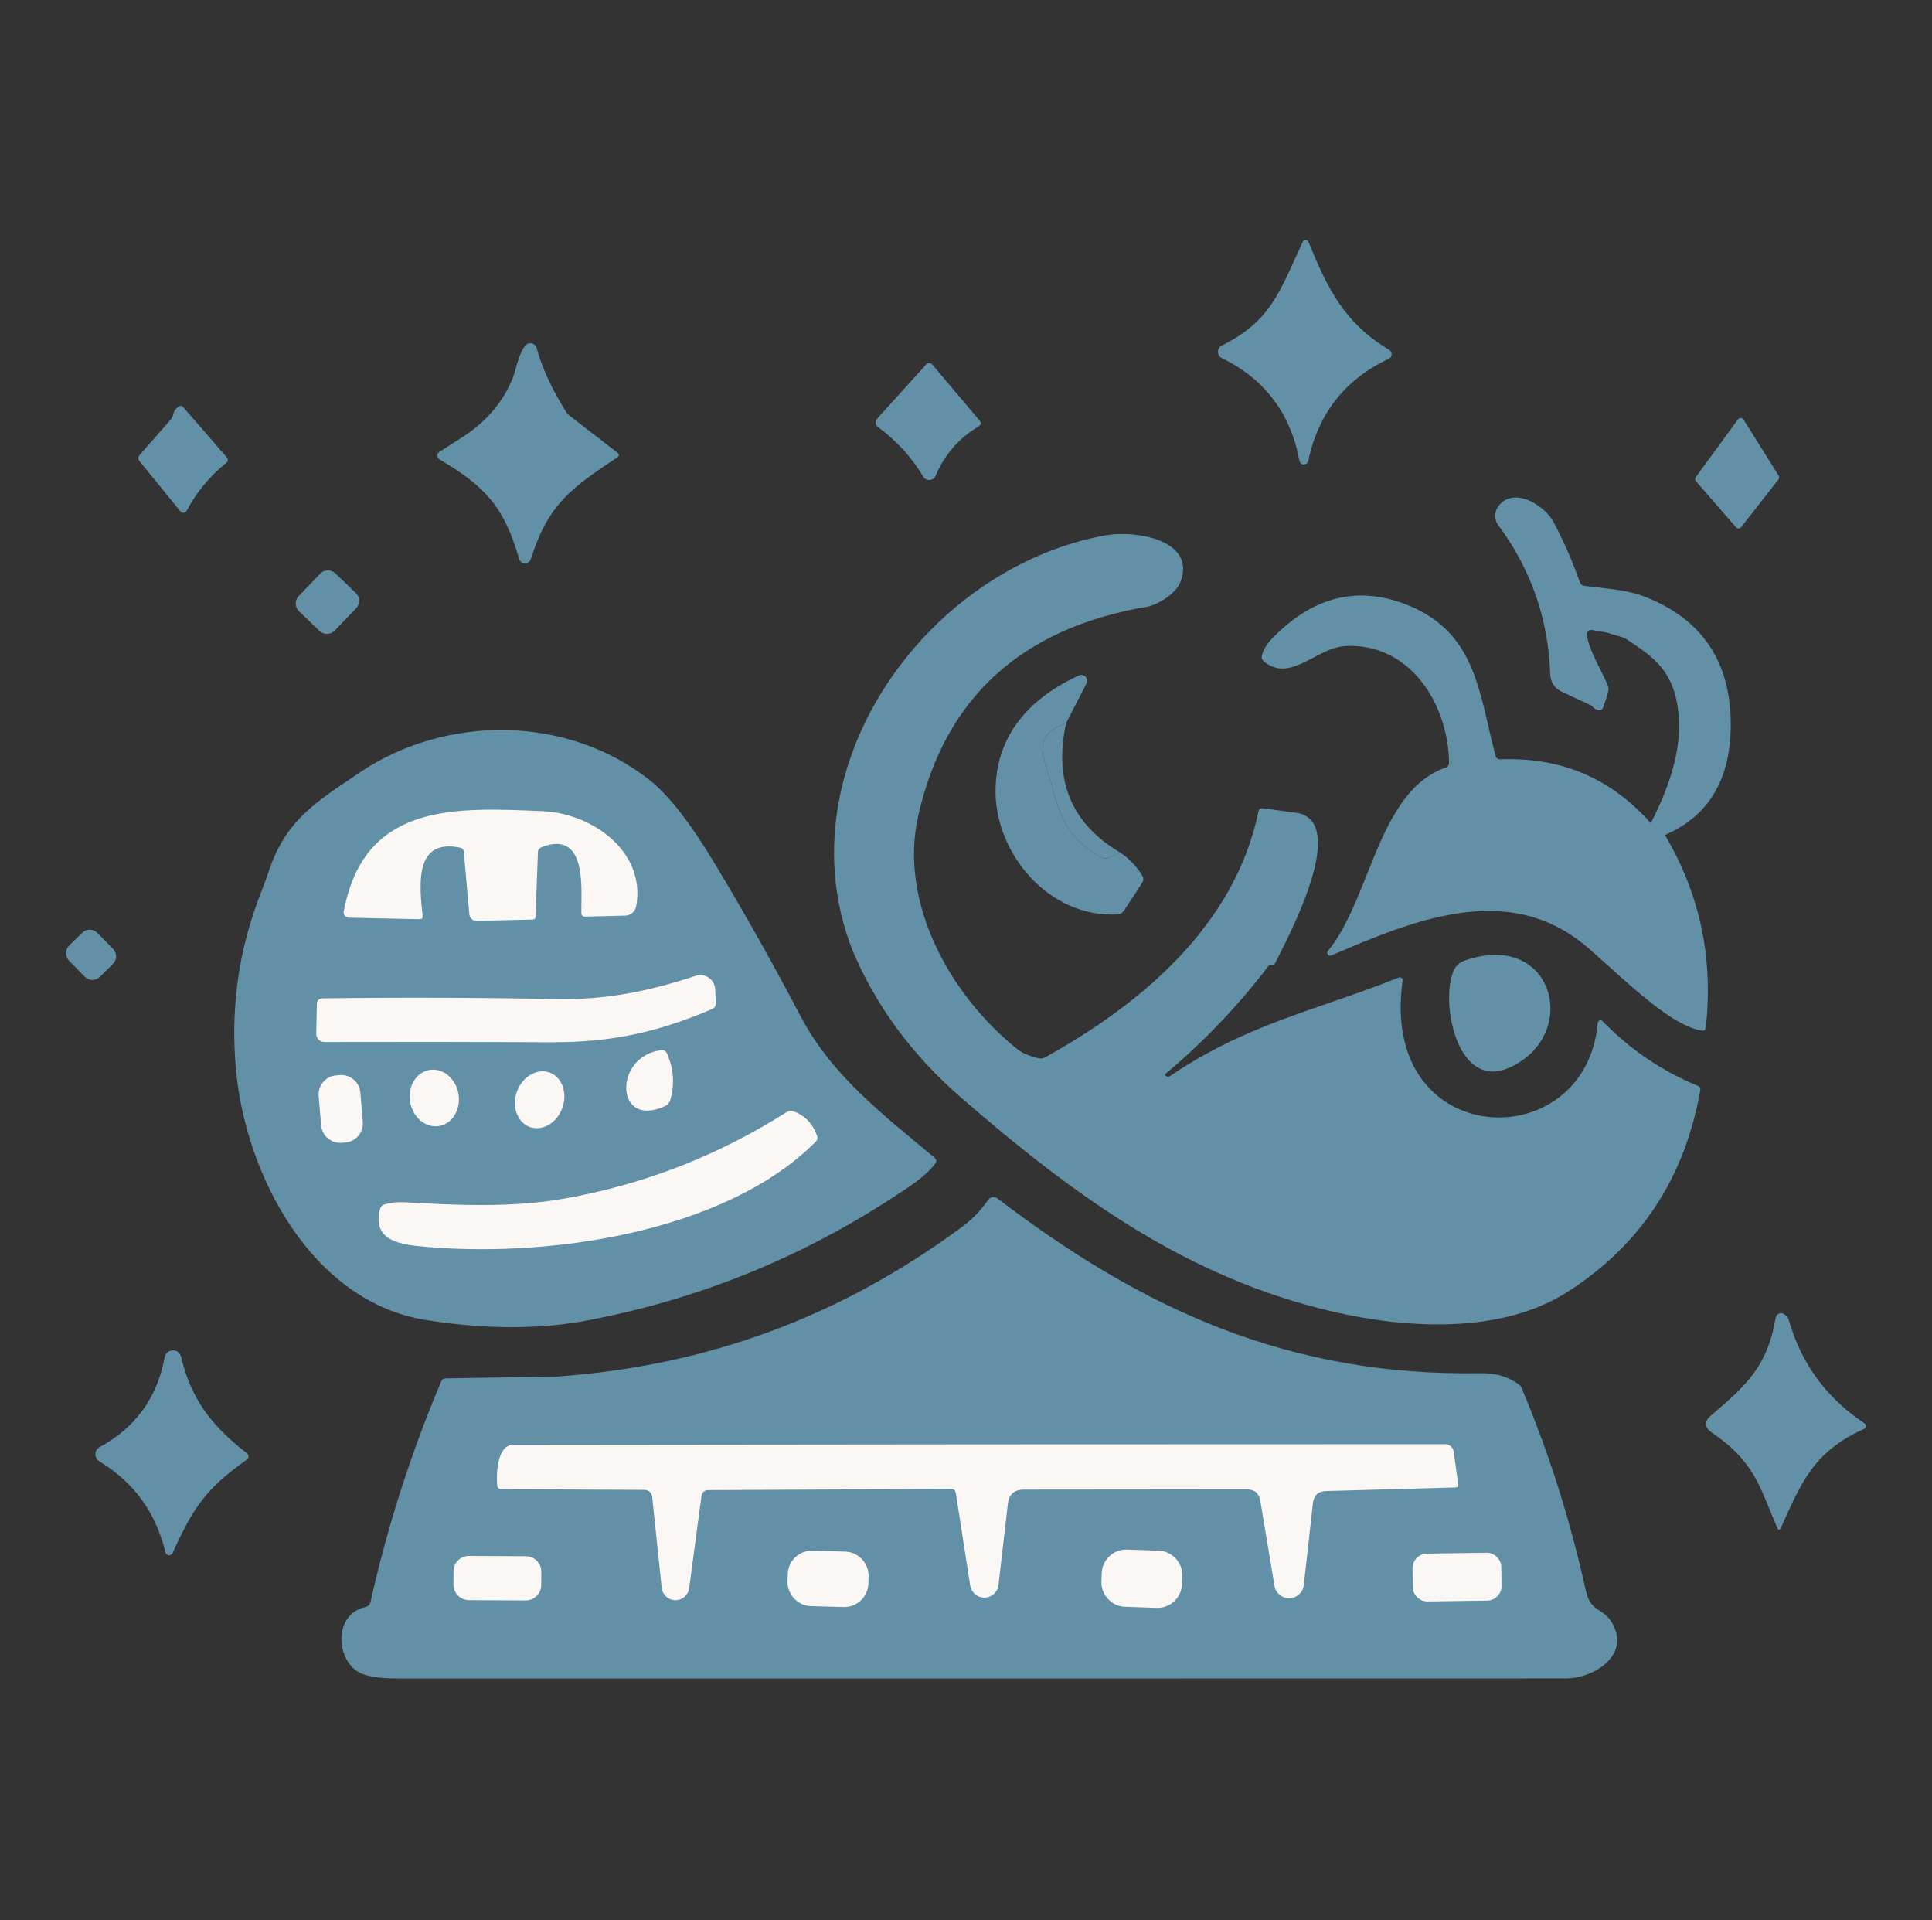<svg width="161" height="160" viewBox="0 0 161 160" fill="none" xmlns="http://www.w3.org/2000/svg">
<rect x="0" y="0" width="161" height="160" fill="#333333" stroke="none"/>
<path d="M101.832 29.842C101.387 29.626 101.387 28.995 101.832 28.779C106.041 26.701 106.72 24.053 108.564 20.149C108.66 19.945 108.954 19.951 109.044 20.162C110.635 24.059 112.017 26.899 115.764 29.145C116.058 29.319 116.034 29.752 115.722 29.896C112.089 31.607 109.855 34.448 109.02 38.405C108.936 38.807 108.359 38.795 108.287 38.393C107.549 34.436 105.399 31.583 101.832 29.842Z" fill="#6290A7"/>
<path d="M73.157 35.571C72.935 35.409 72.905 35.09 73.091 34.886L77.174 30.37C77.319 30.214 77.565 30.22 77.697 30.382L81.624 35.03C81.793 35.234 81.762 35.403 81.54 35.535C79.907 36.502 78.718 37.871 77.967 39.642C77.787 40.075 77.186 40.123 76.946 39.72C75.955 38.081 74.688 36.7 73.157 35.571Z" fill="#6290A7"/>
<path fill-rule="evenodd" clip-rule="evenodd" d="M43.627 31.373C43.408 31.469 43.201 31.858 43.005 32.539C42.565 34.087 41.592 35.19 40.085 35.847C41.592 35.19 42.565 34.087 43.005 32.539C43.201 31.858 43.408 31.47 43.627 31.373ZM38.754 36.28C38.754 36.28 38.754 36.28 38.754 36.28C40.645 35.001 41.978 33.398 42.741 31.464C42.823 31.259 42.895 30.996 42.975 30.708C43.147 30.085 43.352 29.346 43.75 28.816C44.02 28.45 44.596 28.558 44.717 28.996C45.209 30.756 46.068 32.587 47.287 34.491C47.287 34.491 47.287 34.491 47.287 34.491L51.437 37.709C51.623 37.854 51.617 37.992 51.425 38.118C47.557 40.694 45.696 42.003 44.236 46.573C44.08 47.054 43.396 47.048 43.258 46.561C42.008 42.225 40.441 40.526 36.622 38.274C36.388 38.136 36.382 37.8 36.61 37.656L38.754 36.28Z" fill="#6290A7"/>
<path d="M14.439 34.52C14.493 34.25 14.643 34.04 14.877 33.883C15.027 33.781 15.166 33.799 15.286 33.938L18.883 38.087C19.033 38.261 19.021 38.423 18.841 38.574C17.477 39.672 16.379 41.006 15.55 42.567C15.448 42.759 15.184 42.783 15.046 42.615L11.623 38.423C11.502 38.273 11.502 38.063 11.629 37.919L14.205 34.982C14.319 34.85 14.397 34.694 14.439 34.52Z" fill="#6290A7"/>
<path d="M145.298 34.964L148.216 39.618C148.282 39.72 148.276 39.846 148.204 39.943L145.099 43.918C144.991 44.056 144.781 44.062 144.667 43.93L141.334 40.099C141.244 40.002 141.238 39.852 141.316 39.75L144.829 34.946C144.949 34.784 145.189 34.796 145.298 34.964Z" fill="#6290A7"/>
<path fill-rule="evenodd" clip-rule="evenodd" d="M106.761 68.538C107.303 68.435 107.788 68.17 108.215 67.747L105.255 67.345C105.045 67.315 104.912 67.405 104.87 67.615C102.901 77.127 95.07 83.685 87.083 88.099C86.915 88.189 86.717 88.213 86.531 88.171C85.762 87.984 85.186 87.738 84.795 87.426C79.192 82.952 74.869 75.224 76.526 67.933C78.754 58.127 85.114 52.332 95.599 50.548C96.469 50.398 97.971 49.491 98.361 48.507C99.742 44.993 94.644 44.159 92.169 44.597C77.145 47.275 65.182 64.06 71.007 79.091L71.662 78.658C71.83 78.544 71.884 78.394 71.824 78.196C69.416 70.816 70.389 64.006 74.743 57.76C78.736 52.032 83.186 48.26 89.876 46.17C90.906 45.849 92.928 45.537 94.577 45.755C92.928 45.537 90.906 45.849 89.876 46.17C83.186 48.26 78.736 52.032 74.743 57.761C70.389 64.006 69.416 70.816 71.824 78.196C71.884 78.394 71.83 78.544 71.662 78.658L71.007 79.091C72.953 83.769 75.998 87.906 80.135 91.492C89.593 99.683 98.931 106.486 111.158 109.303C117.277 110.708 125.102 111.158 130.615 107.645C136.698 103.76 140.391 98.163 141.688 90.849C141.724 90.663 141.652 90.537 141.478 90.465C138.463 89.222 135.815 87.42 133.539 85.072C133.401 84.934 133.167 85.018 133.149 85.21C132.176 96.524 114.863 95.953 116.887 81.703C116.911 81.517 116.731 81.373 116.557 81.445C114.567 82.248 112.652 82.908 110.77 83.557C106.316 85.093 102.045 86.565 97.406 89.714C97.388 89.726 97.364 89.732 97.346 89.726C97.304 89.714 97.25 89.69 97.184 89.66C97.064 89.606 97.052 89.534 97.154 89.45C100.355 86.759 103.219 83.751 105.747 80.43C105.765 80.412 105.783 80.4 105.813 80.4H106.036C106.138 80.4 106.216 80.352 106.258 80.262C106.324 80.128 106.409 79.96 106.508 79.763C107.893 77.027 112.12 68.677 108.215 67.747C107.788 68.17 107.303 68.435 106.761 68.538ZM106.198 68.588C106.246 68.588 106.294 68.587 106.342 68.585L106.198 68.588ZM86.561 89.011C86.612 89.011 86.665 89.01 86.719 89.008C86.665 89.01 86.612 89.011 86.561 89.011M86.967 88.987C90.451 88.58 97.576 83.178 99.406 80.616C99.91 79.909 100.427 79.23 100.941 78.557C102.52 76.488 104.061 74.468 105.063 71.794C105.216 71.383 105.286 70.929 105.358 70.464C105.438 69.944 105.52 69.41 105.723 68.906C105.802 68.722 105.931 68.616 106.115 68.593C105.931 68.616 105.802 68.722 105.723 68.906C105.52 69.41 105.438 69.944 105.358 70.464C105.286 70.929 105.216 71.383 105.063 71.794C104.061 74.468 102.52 76.488 100.941 78.557C100.427 79.23 99.91 79.909 99.406 80.616C97.576 83.178 90.451 88.58 86.967 88.987Z" fill="#6290A7"/>
<path d="M27.89 52.541C27.548 52.896 26.983 52.908 26.623 52.565L24.918 50.926C24.557 50.584 24.551 50.013 24.894 49.659L26.683 47.797C27.026 47.443 27.59 47.431 27.95 47.773L29.656 49.413C30.016 49.755 30.022 50.325 29.68 50.68L27.89 52.541Z" fill="#6290A7"/>
<path fill-rule="evenodd" clip-rule="evenodd" d="M137.563 68.582C134.248 64.841 130.08 63.069 125.054 63.267C124.826 63.273 124.681 63.171 124.621 62.949C124.406 62.138 124.219 61.329 124.036 60.532C123.034 56.181 122.117 52.205 117.001 50.296C113.043 48.813 109.404 49.75 106.096 53.107C105.615 53.593 105.303 54.08 105.165 54.578C105.105 54.794 105.159 54.974 105.333 55.118C106.7 56.235 108.035 55.533 109.432 54.8C110.312 54.338 111.215 53.863 112.167 53.821C117.529 53.587 120.7 58.685 120.754 63.562C120.754 63.76 120.664 63.886 120.478 63.952C116.981 65.165 115.413 69.089 113.883 72.919C112.942 75.273 112.016 77.591 110.665 79.223C110.503 79.421 110.713 79.704 110.948 79.601C117.752 76.695 125.75 73.284 132.326 78.965C132.894 79.457 133.488 79.991 134.095 80.538C136.729 82.908 139.618 85.51 141.814 85.871C142.012 85.901 142.126 85.817 142.151 85.613C142.787 79.818 141.652 74.467 138.74 69.567C142.457 67.975 144.288 64.835 144.228 60.139C144.162 55.01 141.754 51.527 137.004 49.69C135.834 49.239 134.353 49.076 132.971 48.924C132.657 48.889 132.349 48.856 132.05 48.819C131.852 48.795 131.72 48.687 131.653 48.501C131.047 46.777 130.32 45.114 129.468 43.504C128.693 42.039 126.033 40.46 124.82 42.243C124.507 42.706 124.519 43.312 124.856 43.757C127.588 47.432 129.035 51.581 129.185 56.199C129.203 56.848 129.612 57.43 130.218 57.664L132.662 58.806C132.782 58.992 132.951 59.106 133.173 59.16C133.395 59.214 133.539 59.13 133.605 58.908C133.605 58.908 134.01 57.833 134.05 57.394C134.065 57.221 133.788 56.661 133.446 55.971C132.923 54.914 132.249 53.552 132.236 52.794C132.26 52.596 132.446 52.458 132.644 52.488L133.911 52.704C134.229 52.807 134.476 52.878 134.681 52.936C135.119 53.061 135.361 53.13 135.683 53.347C135.732 53.38 135.781 53.413 135.829 53.445C137.855 54.81 139.546 55.949 139.881 59.52C140.127 62.108 139.352 65.129 137.563 68.582Z" fill="#6290A7"/>
<path d="M88.842 60.246C87.125 60.817 86.531 61.898 87.065 63.495C88.224 66.978 88.176 69.428 91.797 71.446C91.953 71.536 92.139 71.542 92.307 71.476L93.382 71.05C94.145 71.572 94.746 72.209 95.19 72.959C95.31 73.163 95.304 73.362 95.178 73.56L93.671 75.866C93.532 76.07 93.34 76.178 93.094 76.19C87.419 76.478 82.963 71.14 82.963 65.951C82.957 61.255 85.81 58.157 89.911 56.277C90.326 56.091 90.752 56.529 90.542 56.938L88.842 60.246Z" fill="#6290A7"/>
<path d="M88.843 60.247C87.786 65.051 89.299 68.654 93.383 71.05L92.308 71.476C92.14 71.542 91.954 71.536 91.797 71.446C88.176 69.428 88.224 66.978 87.065 63.495C86.531 61.898 87.125 60.817 88.843 60.247Z" fill="#6290A7"/>
<path d="M49.953 109.813C45.654 110.768 40.843 110.828 35.523 109.987C25.903 108.468 20.426 97.761 19.657 89.059C19.243 84.399 19.783 79.925 21.279 75.638C21.624 74.647 22.17 73.314 22.314 72.846C23.744 68.342 26.239 66.888 29.992 64.354C37.114 59.544 47.275 59.538 54.181 65.032C55.736 66.275 57.514 68.552 59.508 71.86C62.036 76.052 64.432 80.316 66.708 84.651C69.338 89.666 73.656 92.914 77.871 96.451C78.058 96.608 78.076 96.782 77.925 96.974C77.451 97.58 76.73 98.211 75.763 98.871C67.807 104.294 59.207 107.939 49.953 109.813Z" fill="#6290A7"/>
<path d="M29.08 76.46C28.803 76.454 28.599 76.202 28.647 75.926C30.365 66.834 37.943 67.272 45.239 67.585C49.305 67.759 53.851 70.923 53.016 75.505C52.938 75.95 52.554 76.274 52.103 76.286L48.77 76.37C48.56 76.376 48.452 76.268 48.446 76.058C48.41 74.22 49.005 69.11 45.155 70.575C44.945 70.653 44.831 70.809 44.825 71.037L44.633 76.352C44.627 76.526 44.543 76.61 44.369 76.616L39.715 76.724C39.402 76.73 39.144 76.496 39.114 76.19L38.652 70.977C38.634 70.779 38.532 70.665 38.34 70.623C34.544 69.848 34.935 73.656 35.217 76.298C35.235 76.496 35.151 76.592 34.953 76.586L29.08 76.46Z" fill="#FBF7F5"/>
<path d="M9.418 79.054C9.761 79.403 9.761 79.973 9.406 80.321L8.325 81.384C7.977 81.733 7.407 81.727 7.058 81.372L5.755 80.045C5.413 79.697 5.413 79.126 5.767 78.778L6.848 77.715C7.196 77.367 7.767 77.373 8.115 77.727L9.418 79.054Z" fill="#6290A7"/>
<path d="M125.757 88.963C121.457 90.879 120.004 83.601 121.121 80.904C121.289 80.496 121.625 80.178 122.045 80.034C129.498 77.415 131.786 86.273 125.757 88.963Z" fill="#6290A7"/>
<path d="M27.032 86.819C26.647 86.819 26.341 86.506 26.353 86.128L26.407 83.618C26.413 83.378 26.611 83.186 26.857 83.18C33.349 83.095 39.822 83.113 46.284 83.24C50.584 83.324 54.091 82.573 57.982 81.3C58.757 81.048 59.562 81.606 59.597 82.423L59.651 83.558C59.663 83.804 59.555 83.978 59.321 84.08C54.877 85.972 51.034 86.861 45.906 86.837C39.714 86.807 33.427 86.801 27.032 86.819Z" fill="#FBF7F5"/>
<path d="M55.424 92.157C51.196 94.115 51.118 87.924 55.13 87.498C55.34 87.48 55.49 87.564 55.574 87.756C56.139 89.017 56.235 90.308 55.868 91.629C55.802 91.863 55.64 92.055 55.424 92.157Z" fill="#FBF7F5"/>
<path d="M36.616 93.814C35.505 94.013 34.412 93.13 34.184 91.845C33.949 90.554 34.664 89.347 35.769 89.148C36.88 88.95 37.973 89.833 38.201 91.118C38.435 92.403 37.721 93.61 36.616 93.814Z" fill="#FBF7F5"/>
<path d="M44.14 93.894C43.101 93.509 42.627 92.188 43.083 90.933C43.54 89.684 44.759 88.981 45.804 89.36C46.843 89.744 47.317 91.065 46.861 92.32C46.404 93.575 45.185 94.278 44.14 93.894Z" fill="#FBF7F5"/>
<path d="M30.232 93.478C30.304 94.349 29.656 95.118 28.785 95.19L28.473 95.214C27.602 95.286 26.833 94.637 26.761 93.766L26.557 91.31C26.485 90.439 27.134 89.671 28.005 89.599L28.317 89.575C29.188 89.503 29.956 90.151 30.028 91.022L30.232 93.478Z" fill="#FBF7F5"/>
<path d="M34.772 103.814C32.875 103.616 31.049 103.081 31.674 100.727C31.722 100.547 31.86 100.403 32.04 100.349C32.574 100.193 33.139 100.133 33.721 100.169C38.135 100.421 42.657 100.625 46.891 99.887C53.556 98.728 59.772 96.32 65.537 92.668C65.735 92.542 65.939 92.524 66.161 92.603C67.098 92.957 67.741 93.641 68.095 94.644C68.155 94.824 68.119 94.981 67.987 95.113C60.33 102.823 45.197 104.901 34.772 103.814Z" fill="#FBF7F5"/>
<path fill-rule="evenodd" clip-rule="evenodd" d="M116.341 115.415C119.758 115.469 123.223 115.493 126.73 115.481C125.829 114.742 124.7 114.388 123.349 114.412C107.483 114.676 95.377 109.193 83.108 99.843C82.868 99.657 82.526 99.717 82.351 99.963C81.757 100.84 81 101.615 80.082 102.288C69.993 109.71 58.997 113.787 46.471 114.688C48.62 115.415 50.914 115.691 53.346 115.517C54.108 115.465 54.913 115.162 55.769 114.839C56.398 114.602 57.055 114.355 57.742 114.19C65.393 112.37 72.749 108.947 79.805 103.921C80.46 103.453 81.09 102.798 81.595 102.239C82.207 101.561 83.246 101.489 83.955 102.065C86.603 104.22 89.516 106.259 92.602 108.046C89.516 106.259 86.603 104.221 83.955 102.065C83.246 101.489 82.207 101.561 81.595 102.24C81.09 102.798 80.46 103.453 79.805 103.921C72.749 108.947 65.393 112.37 57.742 114.19C57.055 114.355 56.399 114.603 55.769 114.839C54.913 115.162 54.108 115.465 53.346 115.517C50.914 115.691 48.62 115.415 46.471 114.688L37.133 114.844C36.958 114.85 36.838 114.928 36.772 115.091C34.25 121.042 32.286 127.173 30.875 133.478C30.821 133.701 30.689 133.833 30.467 133.887C27.735 134.511 28.029 138.289 29.896 139.327C30.515 139.676 31.596 139.85 33.133 139.85C65.564 139.856 97.996 139.85 130.427 139.844L130.489 139.844C132.861 139.844 135.96 137.85 134.302 135.154C133.997 134.659 133.652 134.432 133.322 134.216C132.84 133.899 132.391 133.605 132.152 132.524C130.837 126.572 129.03 120.892 126.73 115.481C123.223 115.493 119.758 115.469 116.341 115.415C115.607 115.403 114.891 115.335 114.183 115.236C114.891 115.335 115.607 115.403 116.341 115.415ZM111.909 114.831C111.701 114.789 111.492 114.746 111.283 114.703C110.542 114.55 109.796 114.397 109.032 114.268C108.998 114.262 108.964 114.256 108.93 114.25C108.964 114.256 108.998 114.262 109.032 114.268C109.796 114.397 110.543 114.55 111.283 114.703C111.492 114.746 111.701 114.789 111.909 114.831Z" fill="#6290A7"/>
<path d="M142.685 119.385C142.018 118.929 141.988 118.436 142.607 117.914C145.603 115.38 147.291 113.782 147.975 109.783C148.023 109.495 148.33 109.332 148.594 109.446C148.672 109.476 148.762 109.549 148.876 109.651C148.96 109.723 149.02 109.819 149.056 109.945C150.089 113.596 152.197 116.478 155.38 118.592C155.554 118.706 155.536 118.971 155.344 119.055C151.056 120.976 150.113 123.577 148.408 127.282C148.3 127.51 148.198 127.51 148.096 127.276C146.588 123.769 146.21 121.787 142.685 119.385Z" fill="#6290A7"/>
<path d="M8.277 121.757C7.827 121.48 7.839 120.82 8.307 120.568C11.292 118.952 13.1 116.454 13.724 113.085C13.862 112.34 14.919 112.316 15.093 113.055C15.94 116.652 17.706 118.862 20.588 121.09C20.756 121.222 20.75 121.48 20.576 121.606C17.111 124.075 16.132 125.564 14.385 129.389C14.259 129.665 13.85 129.629 13.778 129.329C12.998 126.032 11.166 123.504 8.277 121.757Z" fill="#6290A7"/>
<path d="M105.027 125.048C104.918 124.405 104.54 124.087 103.892 124.093L85.318 124.111C84.525 124.111 84.081 124.507 83.99 125.294L83.21 132.056C83.144 132.65 82.645 133.101 82.051 133.113C81.456 133.125 80.94 132.692 80.85 132.104L79.655 124.417C79.619 124.177 79.481 124.057 79.24 124.057L58.997 124.153C58.727 124.153 58.498 124.351 58.462 124.621L57.43 132.326C57.352 132.902 56.853 133.335 56.271 133.329C55.688 133.317 55.202 132.878 55.142 132.296L54.349 124.711C54.313 124.387 54.043 124.141 53.718 124.135L41.78 124.075C41.564 124.075 41.45 123.967 41.432 123.751C41.354 122.802 41.414 120.388 42.765 120.382C68.683 120.346 94.572 120.328 120.436 120.328C120.79 120.328 121.09 120.592 121.138 120.94L121.523 123.685C121.547 123.847 121.481 123.925 121.319 123.931L110.515 124.231C109.855 124.249 109.488 124.585 109.41 125.246L108.648 132.074C108.582 132.686 108.071 133.149 107.459 133.167C106.846 133.185 106.312 132.746 106.21 132.14L105.027 125.048Z" fill="#FBF7F5"/>
<path d="M98.499 131.996C98.457 133.125 97.514 134.008 96.385 133.966L93.755 133.875C92.632 133.839 91.749 132.891 91.785 131.762L91.809 131.077C91.851 129.948 92.794 129.065 93.923 129.107L96.553 129.197C97.676 129.234 98.559 130.182 98.523 131.311L98.499 131.996Z" fill="#FBF7F5"/>
<path d="M72.364 131.941C72.334 133.052 71.409 133.923 70.299 133.899L67.584 133.821C66.473 133.785 65.602 132.86 65.626 131.755L65.644 131.154C65.674 130.044 66.599 129.173 67.71 129.197L70.425 129.275C71.535 129.311 72.406 130.236 72.382 131.341L72.364 131.941Z" fill="#FBF7F5"/>
<path d="M125.132 132.122C125.138 132.794 124.603 133.353 123.931 133.359L118.971 133.431C118.298 133.437 117.74 132.902 117.734 132.23L117.71 130.68C117.704 130.008 118.238 129.449 118.911 129.443L123.871 129.371C124.543 129.365 125.102 129.9 125.108 130.572L125.132 132.122Z" fill="#FBF7F5"/>
<path d="M45.101 132.068C45.101 132.776 44.518 133.353 43.81 133.347L39.066 133.323C38.357 133.317 37.787 132.74 37.787 132.032L37.793 130.915C37.799 130.206 38.369 129.63 39.084 129.636L43.828 129.66C44.536 129.666 45.107 130.242 45.107 130.951L45.101 132.068Z" fill="#FBF7F5"/>
</svg>
